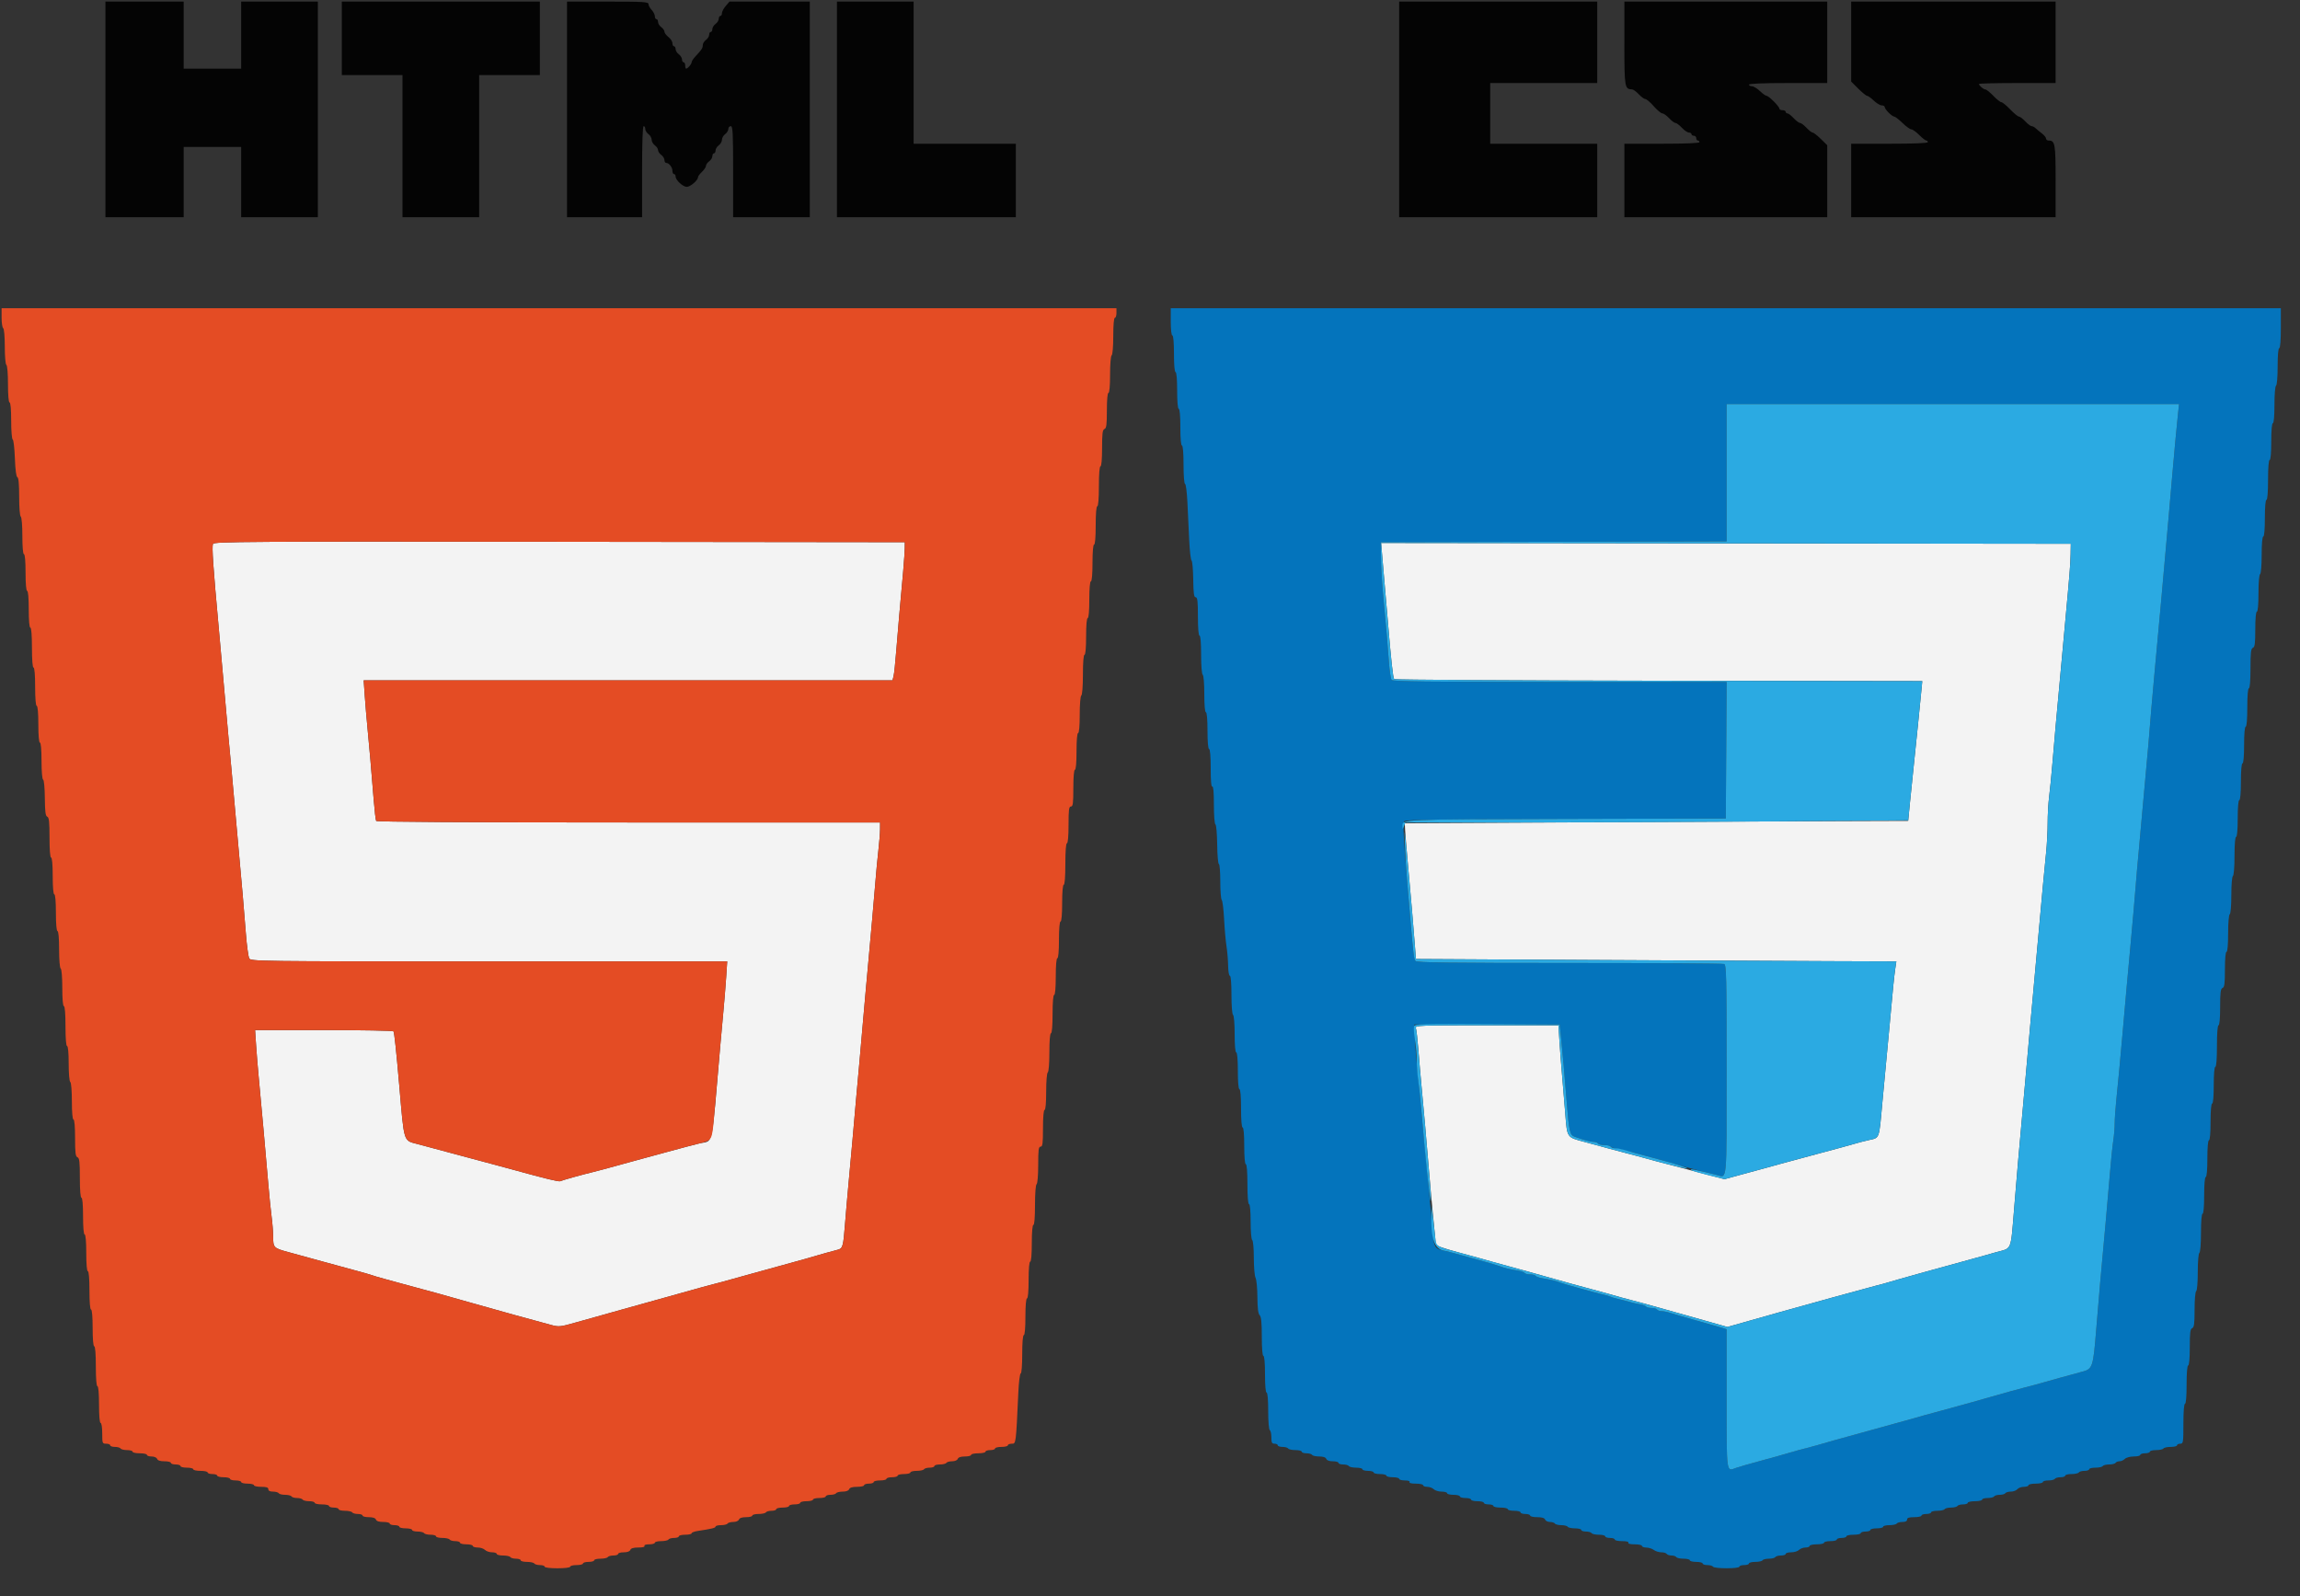 <svg id="svg" version="1.1" xmlns="http://www.w3.org/2000/svg" xmlns:xlink="http://www.w3.org/1999/xlink" width="100%" height="100%" viewBox="0, 0, 400,277.599"><rect x="0" y="0" width="400" height="277.599" fill="#333333" stroke="none"/><g id="svgg"><path id="path0" d="M37.037 94.603 C 36.831 95.141,37.064 98.540,38.026 109.028 C 38.389 112.991,38.817 117.789,39.173 121.875 C 39.568 126.421,39.935 130.467,40.263 133.889 C 40.416 135.493,40.736 139.056,40.972 141.806 C 41.209 144.556,41.533 148.181,41.692 149.861 C 42.033 153.466,42.365 157.354,42.766 162.450 C 42.926 164.485,43.186 166.392,43.344 166.686 C 43.625 167.212,44.424 167.222,85.052 167.222 L 126.473 167.222 126.284 170.069 C 126.179 171.635,125.968 174.229,125.815 175.833 C 125.661 177.438,125.418 180.125,125.274 181.806 C 123.695 200.245,124.106 198.297,121.667 198.874 C 120.826 199.073,118.326 199.733,116.111 200.340 C 113.896 200.947,111.427 201.619,110.625 201.833 C 109.187 202.217,106.899 202.844,105.000 203.376 C 104.465 203.526,103.590 203.752,103.056 203.880 C 101.247 204.311,97.666 205.314,97.441 205.453 C 97.233 205.582,94.691 204.967,89.722 203.588 C 88.576 203.270,86.764 202.780,85.694 202.500 C 84.625 202.219,82.750 201.717,81.528 201.384 C 79.379 200.799,76.692 200.078,72.639 198.999 C 70.120 198.328,70.314 198.950,69.433 188.750 C 68.924 182.861,68.579 179.618,68.438 179.389 C 68.362 179.267,62.914 179.167,56.331 179.167 L 44.361 179.167 44.543 181.875 C 44.644 183.365,44.841 185.771,44.981 187.222 C 45.334 190.867,46.324 201.913,46.675 206.111 C 46.835 208.021,47.086 210.495,47.233 211.609 C 47.380 212.722,47.502 214.285,47.504 215.081 C 47.510 217.014,47.582 217.087,50.142 217.782 C 53.265 218.628,53.781 218.770,55.972 219.382 C 57.042 219.681,59.415 220.328,61.246 220.820 C 63.077 221.312,64.645 221.758,64.731 221.811 C 64.816 221.864,65.881 222.177,67.096 222.506 C 68.311 222.836,69.681 223.210,70.139 223.339 C 70.597 223.468,71.972 223.840,73.194 224.167 C 75.731 224.845,75.548 224.794,81.667 226.524 C 88.365 228.417,90.446 228.994,95.716 230.419 C 97.224 230.826,97.343 230.815,100.230 229.998 C 103.947 228.946,105.164 228.605,106.389 228.271 C 106.924 228.125,107.736 227.897,108.194 227.764 C 108.653 227.631,111.340 226.882,114.167 226.100 C 119.218 224.701,120.071 224.463,122.153 223.870 C 122.726 223.707,123.632 223.466,124.167 223.333 C 125.143 223.092,125.444 223.009,129.028 222.006 C 130.097 221.706,132.847 220.947,135.139 220.318 C 139.816 219.035,141.214 218.643,142.222 218.333 C 142.846 218.142,144.033 217.813,145.738 217.360 C 146.552 217.144,146.662 216.753,146.947 213.059 C 147.083 211.300,147.381 207.861,147.609 205.417 C 148.031 200.883,148.421 196.531,148.914 190.833 C 149.066 189.076,149.315 186.326,149.467 184.722 C 149.619 183.118,149.855 180.431,149.991 178.750 C 150.127 177.069,150.370 174.319,150.531 172.639 C 150.692 170.958,150.953 168.083,151.112 166.250 C 151.270 164.417,151.524 161.604,151.675 160.000 C 151.827 158.396,152.069 155.583,152.213 153.750 C 152.356 151.917,152.604 149.292,152.762 147.917 C 152.921 146.542,153.052 144.885,153.053 144.236 L 153.056 143.056 109.322 143.056 C 81.633 143.056,65.528 142.958,65.423 142.788 C 65.332 142.642,65.132 140.923,64.978 138.969 C 64.587 133.998,64.222 129.776,63.901 126.528 C 63.751 125.000,63.543 122.531,63.439 121.042 L 63.250 118.333 109.234 118.333 L 155.218 118.333 155.404 117.592 C 155.506 117.184,155.710 115.277,155.856 113.355 C 156.003 111.434,156.235 108.674,156.371 107.222 C 156.964 100.918,157.334 96.449,157.347 95.417 L 157.361 94.306 97.283 94.235 C 42.837 94.172,37.190 94.206,37.037 94.603 M240.387 96.735 C 240.491 97.996,240.699 100.403,240.849 102.083 C 241.000 103.764,241.237 106.514,241.376 108.194 C 241.919 114.770,242.263 117.925,242.460 118.124 C 242.573 118.238,263.284 118.363,288.485 118.402 L 334.306 118.472 334.244 119.167 C 334.103 120.759,333.022 131.431,332.782 133.611 C 332.638 134.910,332.372 137.503,332.190 139.375 L 331.859 142.778 319.888 142.818 C 313.304 142.840,293.604 142.934,276.111 143.027 L 244.306 143.194 244.372 144.444 C 244.408 145.132,244.635 147.882,244.876 150.556 C 245.451 156.929,245.820 161.231,246.057 164.306 L 246.250 166.806 276.667 166.974 C 293.396 167.066,312.194 167.160,318.441 167.182 L 329.798 167.222 329.603 168.542 C 329.412 169.840,329.195 172.019,328.626 178.333 C 328.468 180.090,328.209 182.840,328.051 184.444 C 327.892 186.049,327.583 189.361,327.363 191.806 C 326.782 198.250,326.917 197.873,325.046 198.295 C 324.181 198.490,323.097 198.769,322.639 198.914 C 322.181 199.060,319.243 199.861,316.111 200.695 C 312.979 201.529,309.917 202.356,309.306 202.532 C 308.694 202.709,307.788 202.961,307.292 203.093 C 306.009 203.435,304.911 203.732,302.250 204.462 L 299.916 205.101 296.972 204.336 C 295.353 203.915,293.590 203.447,293.056 203.295 C 292.521 203.143,291.646 202.912,291.111 202.781 C 290.004 202.511,286.176 201.488,284.722 201.073 C 284.188 200.921,283.313 200.692,282.778 200.565 C 282.243 200.438,280.931 200.089,279.861 199.791 C 278.792 199.493,276.854 198.965,275.556 198.617 C 272.438 197.782,272.556 197.958,272.213 193.605 C 272.052 191.546,271.797 188.486,271.647 186.806 C 271.498 185.125,271.299 182.531,271.206 181.042 L 271.037 178.333 258.544 178.333 C 246.839 178.333,246.063 178.363,246.235 178.812 C 246.336 179.075,246.535 180.793,246.678 182.631 C 246.820 184.469,247.068 187.347,247.228 189.028 C 247.630 193.243,248.044 197.902,248.339 201.528 C 248.663 205.501,249.072 210.001,249.425 213.472 C 249.581 215.000,249.711 216.329,249.715 216.425 C 249.725 216.676,250.888 217.087,253.889 217.900 C 256.403 218.581,257.725 218.948,259.583 219.481 C 260.042 219.612,261.354 219.973,262.500 220.282 C 263.646 220.592,265.021 220.968,265.556 221.118 C 267.921 221.783,272.712 223.127,273.472 223.340 C 273.931 223.468,275.306 223.840,276.528 224.167 C 277.750 224.493,279.156 224.877,279.653 225.019 C 282.046 225.705,282.711 225.888,283.611 226.111 C 284.146 226.244,285.021 226.474,285.556 226.624 C 286.090 226.773,287.965 227.297,289.722 227.787 C 291.479 228.277,294.605 229.156,296.668 229.742 L 300.419 230.806 304.307 229.706 C 306.445 229.101,308.632 228.481,309.167 228.330 C 313.189 227.190,325.128 223.901,326.250 223.623 C 327.014 223.435,327.951 223.182,328.333 223.061 C 328.715 222.941,329.528 222.703,330.139 222.533 C 330.750 222.363,332.750 221.801,334.583 221.284 C 336.417 220.767,339.417 219.942,341.250 219.449 C 343.083 218.957,344.896 218.457,345.278 218.337 C 345.660 218.218,346.535 217.967,347.222 217.781 C 349.941 217.044,349.666 217.733,350.298 210.069 C 350.897 202.800,351.091 200.532,351.360 197.639 C 351.517 195.958,351.902 191.646,352.217 188.056 C 352.532 184.465,352.910 180.215,353.055 178.611 C 353.201 177.007,353.571 172.944,353.877 169.583 C 354.183 166.222,354.564 162.035,354.723 160.278 C 354.882 158.521,355.137 155.708,355.290 154.028 C 355.442 152.347,355.690 149.785,355.842 148.333 C 355.993 146.882,356.115 144.543,356.114 143.136 C 356.112 141.729,356.230 139.667,356.374 138.553 C 356.519 137.439,356.775 134.840,356.943 132.778 C 357.111 130.715,357.370 127.715,357.520 126.111 C 357.670 124.507,358.043 120.444,358.350 117.083 C 358.656 113.722,359.029 109.660,359.177 108.056 C 359.933 99.892,360.080 98.049,360.108 96.389 L 360.139 94.583 300.169 94.513 L 240.198 94.443 240.387 96.735 " stroke="none" fill="#f3f3f3" fill-rule="evenodd"></path><path id="path1" d="M203.611 55.972 C 203.611 57.361,203.725 58.333,203.889 58.333 C 204.058 58.333,204.167 59.583,204.167 61.528 C 204.167 63.472,204.275 64.722,204.444 64.722 C 204.614 64.722,204.722 65.972,204.722 67.917 C 204.722 69.861,204.831 71.111,205.000 71.111 C 205.169 71.111,205.278 72.361,205.278 74.306 C 205.278 76.250,205.386 77.500,205.556 77.500 C 205.725 77.500,205.833 78.796,205.833 80.833 C 205.833 82.732,205.946 84.167,206.095 84.167 C 206.239 84.167,206.425 85.635,206.510 87.431 C 206.594 89.226,206.735 92.192,206.822 94.022 C 206.909 95.853,207.092 97.419,207.228 97.504 C 207.365 97.588,207.495 99.059,207.519 100.773 C 207.552 103.227,207.643 103.889,207.947 103.889 C 208.255 103.889,208.333 104.562,208.333 107.222 C 208.333 109.259,208.441 110.556,208.611 110.556 C 208.781 110.556,208.889 111.846,208.889 113.872 C 208.889 115.784,209.007 117.262,209.167 117.361 C 209.326 117.459,209.444 118.892,209.444 120.711 C 209.444 122.644,209.553 123.889,209.722 123.889 C 209.891 123.889,210.000 125.139,210.000 127.083 C 210.000 129.028,210.109 130.278,210.278 130.278 C 210.448 130.278,210.556 131.580,210.556 133.628 C 210.556 135.790,210.654 136.916,210.833 136.806 C 211.013 136.695,211.111 137.813,211.111 139.960 C 211.111 141.825,211.228 143.328,211.377 143.380 C 211.523 143.431,211.661 145.003,211.685 146.875 C 211.708 148.747,211.839 150.278,211.975 150.278 C 212.111 150.278,212.222 151.628,212.222 153.278 C 212.222 154.928,212.336 156.397,212.476 156.542 C 212.616 156.687,212.800 158.181,212.886 159.861 C 212.972 161.542,213.160 163.667,213.303 164.583 C 213.447 165.500,213.575 167.031,213.588 167.986 C 213.601 168.943,213.736 169.722,213.889 169.722 C 214.059 169.722,214.167 171.013,214.167 173.039 C 214.167 174.951,214.284 176.429,214.444 176.528 C 214.603 176.626,214.722 178.058,214.722 179.878 C 214.722 181.811,214.831 183.056,215.000 183.056 C 215.169 183.056,215.278 184.306,215.278 186.250 C 215.278 188.194,215.386 189.444,215.556 189.444 C 215.725 189.444,215.833 190.741,215.833 192.778 C 215.833 194.815,215.941 196.111,216.111 196.111 C 216.280 196.111,216.389 197.361,216.389 199.306 C 216.389 201.250,216.498 202.500,216.667 202.500 C 216.837 202.500,216.944 203.843,216.944 205.972 C 216.944 208.102,217.052 209.444,217.222 209.444 C 217.390 209.444,217.500 210.643,217.500 212.484 C 217.500 214.210,217.620 215.597,217.778 215.694 C 217.934 215.791,218.056 217.139,218.056 218.785 C 218.056 220.390,218.192 221.957,218.358 222.268 C 218.524 222.579,218.668 224.080,218.678 225.605 C 218.690 227.542,218.808 228.490,219.070 228.752 C 219.343 229.025,219.444 230.037,219.444 232.480 C 219.444 234.530,219.552 235.833,219.722 235.833 C 219.891 235.833,220.000 237.083,220.000 239.028 C 220.000 240.972,220.109 242.222,220.278 242.222 C 220.447 242.222,220.556 243.467,220.556 245.400 C 220.556 247.219,220.674 248.652,220.833 248.750 C 220.986 248.844,221.111 249.414,221.111 250.016 C 221.111 250.926,221.205 251.111,221.667 251.111 C 221.972 251.111,222.222 251.236,222.222 251.389 C 222.222 251.542,222.590 251.667,223.039 251.667 C 223.488 251.667,223.933 251.792,224.028 251.944 C 224.122 252.097,224.692 252.222,225.294 252.222 C 225.896 252.222,226.389 252.347,226.389 252.500 C 226.389 252.653,226.757 252.778,227.206 252.778 C 227.655 252.778,228.100 252.903,228.194 253.056 C 228.289 253.208,228.845 253.333,229.431 253.333 C 230.122 253.333,230.552 253.480,230.656 253.750 C 230.756 254.012,231.181 254.167,231.797 254.167 C 232.336 254.167,232.778 254.292,232.778 254.444 C 232.778 254.597,233.145 254.722,233.595 254.722 C 234.044 254.722,234.489 254.847,234.583 255.000 C 234.678 255.153,235.248 255.278,235.850 255.278 C 236.452 255.278,236.944 255.403,236.944 255.556 C 236.944 255.708,237.382 255.833,237.917 255.833 C 238.451 255.833,238.889 255.958,238.889 256.111 C 238.889 256.264,239.389 256.389,240.000 256.389 C 240.611 256.389,241.111 256.514,241.111 256.667 C 241.111 256.819,241.611 256.944,242.222 256.944 C 242.833 256.944,243.333 257.069,243.333 257.222 C 243.333 257.375,243.778 257.500,244.322 257.500 C 244.910 257.500,245.241 257.612,245.139 257.778 C 245.034 257.947,245.460 258.056,246.234 258.056 C 246.930 258.056,247.500 258.181,247.500 258.333 C 247.500 258.486,247.821 258.611,248.214 258.611 C 248.607 258.611,249.116 258.799,249.345 259.028 C 249.574 259.257,250.190 259.444,250.714 259.444 C 251.238 259.444,251.667 259.569,251.667 259.722 C 251.667 259.875,252.167 260.000,252.778 260.000 C 253.389 260.000,253.889 260.125,253.889 260.278 C 253.889 260.431,254.326 260.556,254.861 260.556 C 255.396 260.556,255.833 260.681,255.833 260.833 C 255.833 260.986,256.333 261.111,256.944 261.111 C 257.556 261.111,258.056 261.236,258.056 261.389 C 258.056 261.542,258.431 261.667,258.889 261.667 C 259.347 261.667,259.722 261.792,259.722 261.944 C 259.722 262.097,260.285 262.222,260.972 262.222 C 261.660 262.222,262.222 262.347,262.222 262.500 C 262.222 262.653,262.722 262.778,263.333 262.778 C 263.944 262.778,264.444 262.903,264.444 263.056 C 264.444 263.208,264.819 263.333,265.278 263.333 C 265.736 263.333,266.111 263.458,266.111 263.611 C 266.111 263.764,266.660 263.889,267.331 263.889 C 268.160 263.889,268.603 264.023,268.712 264.306 C 268.800 264.535,269.180 264.722,269.558 264.722 C 269.936 264.722,270.322 264.847,270.417 265.000 C 270.511 265.153,271.011 265.278,271.528 265.278 C 272.044 265.278,272.544 265.403,272.639 265.556 C 272.733 265.708,273.303 265.833,273.905 265.833 C 274.507 265.833,275.000 265.958,275.000 266.111 C 275.000 266.264,275.368 266.389,275.817 266.389 C 276.266 266.389,276.711 266.514,276.806 266.667 C 276.900 266.819,277.470 266.944,278.072 266.944 C 278.674 266.944,279.167 267.069,279.167 267.222 C 279.167 267.375,279.542 267.500,280.000 267.500 C 280.458 267.500,280.833 267.625,280.833 267.778 C 280.833 267.931,281.403 268.056,282.100 268.056 C 282.873 268.056,283.299 268.164,283.194 268.333 C 283.090 268.503,283.516 268.611,284.289 268.611 C 284.986 268.611,285.556 268.736,285.556 268.889 C 285.556 269.042,285.899 269.171,286.319 269.176 C 286.740 269.180,287.326 269.368,287.623 269.592 C 287.919 269.816,288.505 270.000,288.926 270.000 C 289.346 270.000,289.767 270.125,289.861 270.278 C 289.956 270.431,290.331 270.556,290.694 270.556 C 291.058 270.556,291.433 270.681,291.528 270.833 C 291.622 270.986,292.192 271.111,292.794 271.111 C 293.396 271.111,293.889 271.236,293.889 271.389 C 293.889 271.542,294.389 271.667,295.000 271.667 C 295.611 271.667,296.111 271.792,296.111 271.944 C 296.111 272.097,296.479 272.222,296.928 272.222 C 297.377 272.222,297.822 272.347,297.917 272.500 C 298.143 272.866,302.500 272.866,302.500 272.500 C 302.500 272.347,302.875 272.222,303.333 272.222 C 303.792 272.222,304.167 272.097,304.167 271.944 C 304.167 271.792,304.659 271.667,305.261 271.667 C 305.863 271.667,306.433 271.542,306.528 271.389 C 306.622 271.236,307.122 271.111,307.639 271.111 C 308.156 271.111,308.656 270.986,308.750 270.833 C 308.844 270.681,309.289 270.556,309.739 270.556 C 310.188 270.556,310.556 270.431,310.556 270.278 C 310.556 270.125,310.984 270.000,311.508 270.000 C 312.032 270.000,312.648 269.813,312.877 269.583 C 313.106 269.354,313.615 269.167,314.008 269.167 C 314.401 269.167,314.722 269.042,314.722 268.889 C 314.722 268.736,315.285 268.611,315.972 268.611 C 316.660 268.611,317.222 268.486,317.222 268.333 C 317.222 268.181,317.722 268.056,318.333 268.056 C 318.944 268.056,319.444 267.931,319.444 267.778 C 319.444 267.625,319.819 267.500,320.278 267.500 C 320.736 267.500,321.111 267.375,321.111 267.222 C 321.111 267.069,321.674 266.944,322.361 266.944 C 323.049 266.944,323.611 266.819,323.611 266.667 C 323.611 266.514,323.986 266.389,324.444 266.389 C 324.903 266.389,325.278 266.264,325.278 266.111 C 325.278 265.958,325.778 265.833,326.389 265.833 C 327.000 265.833,327.500 265.708,327.500 265.556 C 327.500 265.403,327.993 265.278,328.595 265.278 C 329.197 265.278,329.767 265.153,329.861 265.000 C 329.956 264.847,330.400 264.722,330.850 264.722 C 331.391 264.722,331.667 264.581,331.667 264.306 C 331.667 263.997,331.991 263.889,332.917 263.889 C 333.604 263.889,334.167 263.764,334.167 263.611 C 334.167 263.458,334.542 263.333,335.000 263.333 C 335.458 263.333,335.833 263.208,335.833 263.056 C 335.833 262.903,336.326 262.778,336.928 262.778 C 337.530 262.778,338.100 262.653,338.194 262.500 C 338.289 262.347,338.789 262.222,339.306 262.222 C 339.822 262.222,340.322 262.097,340.417 261.944 C 340.511 261.792,340.956 261.667,341.405 261.667 C 341.855 261.667,342.222 261.542,342.222 261.389 C 342.222 261.236,342.785 261.111,343.472 261.111 C 344.160 261.111,344.722 260.986,344.722 260.833 C 344.722 260.681,345.152 260.556,345.678 260.556 C 346.204 260.556,346.711 260.431,346.806 260.278 C 346.900 260.125,347.337 260.000,347.778 260.000 C 348.218 260.000,348.656 259.875,348.750 259.722 C 348.844 259.569,349.274 259.444,349.705 259.444 C 350.135 259.444,350.643 259.257,350.833 259.028 C 351.024 258.799,351.539 258.611,351.978 258.611 C 352.418 258.611,352.778 258.486,352.778 258.333 C 352.778 258.181,353.340 258.056,354.028 258.056 C 354.715 258.056,355.278 257.931,355.278 257.778 C 355.278 257.625,355.708 257.500,356.234 257.500 C 356.759 257.500,357.267 257.375,357.361 257.222 C 357.456 257.069,357.900 256.944,358.350 256.944 C 358.799 256.944,359.167 256.819,359.167 256.667 C 359.167 256.514,359.659 256.389,360.261 256.389 C 360.863 256.389,361.433 256.264,361.528 256.111 C 361.622 255.958,362.067 255.833,362.516 255.833 C 362.966 255.833,363.333 255.708,363.333 255.556 C 363.333 255.403,363.826 255.278,364.428 255.278 C 365.030 255.278,365.600 255.153,365.694 255.000 C 365.789 254.847,366.289 254.722,366.806 254.722 C 367.322 254.722,367.822 254.597,367.917 254.444 C 368.011 254.292,368.322 254.167,368.608 254.167 C 368.893 254.167,369.314 253.979,369.544 253.750 C 369.778 253.516,370.456 253.333,371.091 253.333 C 371.713 253.333,372.222 253.208,372.222 253.056 C 372.222 252.903,372.597 252.778,373.056 252.778 C 373.514 252.778,373.889 252.653,373.889 252.500 C 373.889 252.347,374.382 252.222,374.984 252.222 C 375.586 252.222,376.156 252.097,376.250 251.944 C 376.344 251.792,376.914 251.667,377.516 251.667 C 378.118 251.667,378.611 251.542,378.611 251.389 C 378.611 251.236,378.861 251.111,379.167 251.111 C 379.693 251.111,379.722 250.926,379.722 247.639 C 379.722 245.509,379.830 244.167,380.000 244.167 C 380.170 244.167,380.278 242.870,380.278 240.833 C 380.278 238.796,380.386 237.500,380.556 237.500 C 380.724 237.500,380.833 236.260,380.833 234.335 C 380.833 231.778,380.913 231.140,381.250 231.011 C 381.585 230.882,381.667 230.256,381.667 227.803 C 381.667 226.071,381.787 224.681,381.944 224.583 C 382.103 224.485,382.222 223.058,382.222 221.250 C 382.222 219.442,382.341 218.015,382.500 217.917 C 382.660 217.818,382.778 216.340,382.778 214.428 C 382.778 212.402,382.886 211.111,383.056 211.111 C 383.225 211.111,383.333 209.861,383.333 207.917 C 383.333 205.972,383.442 204.722,383.611 204.722 C 383.780 204.722,383.889 203.472,383.889 201.528 C 383.889 199.583,383.998 198.333,384.167 198.333 C 384.336 198.333,384.444 197.083,384.444 195.139 C 384.444 193.194,384.553 191.944,384.722 191.944 C 384.891 191.944,385.000 190.694,385.000 188.750 C 385.000 186.806,385.109 185.556,385.278 185.556 C 385.449 185.556,385.556 184.167,385.556 181.944 C 385.556 179.722,385.662 178.333,385.833 178.333 C 386.002 178.333,386.111 177.093,386.111 175.169 C 386.111 172.612,386.191 171.973,386.528 171.844 C 386.863 171.715,386.944 171.087,386.944 168.620 C 386.944 166.762,387.054 165.556,387.222 165.556 C 387.391 165.556,387.500 164.311,387.500 162.378 C 387.500 160.558,387.619 159.126,387.778 159.028 C 387.937 158.930,388.056 157.503,388.056 155.694 C 388.056 153.886,388.174 152.459,388.333 152.361 C 388.493 152.262,388.611 150.784,388.611 148.872 C 388.611 146.846,388.719 145.556,388.889 145.556 C 389.058 145.556,389.167 144.306,389.167 142.361 C 389.167 140.417,389.275 139.167,389.444 139.167 C 389.614 139.167,389.722 137.917,389.722 135.972 C 389.722 134.028,389.831 132.778,390.000 132.778 C 390.169 132.778,390.278 131.528,390.278 129.583 C 390.278 127.639,390.386 126.389,390.556 126.389 C 390.725 126.389,390.833 125.093,390.833 123.056 C 390.833 121.019,390.941 119.722,391.111 119.722 C 391.281 119.722,391.389 118.390,391.389 116.280 C 391.389 113.476,391.466 112.808,391.806 112.677 C 392.141 112.549,392.222 111.921,392.222 109.453 C 392.222 107.595,392.332 106.389,392.500 106.389 C 392.669 106.389,392.778 105.144,392.778 103.211 C 392.778 101.392,392.897 99.959,393.056 99.861 C 393.215 99.763,393.333 98.330,393.333 96.511 C 393.333 94.578,393.442 93.333,393.611 93.333 C 393.780 93.333,393.889 92.083,393.889 90.139 C 393.889 88.194,393.998 86.944,394.167 86.944 C 394.337 86.944,394.444 85.602,394.444 83.472 C 394.444 81.343,394.552 80.000,394.722 80.000 C 394.891 80.000,395.000 78.750,395.000 76.806 C 395.000 74.861,395.109 73.611,395.278 73.611 C 395.447 73.611,395.556 72.367,395.556 70.433 C 395.556 68.614,395.674 67.182,395.833 67.083 C 395.992 66.985,396.111 65.553,396.111 63.734 C 396.111 61.800,396.220 60.556,396.389 60.556 C 396.559 60.556,396.667 59.213,396.667 57.083 L 396.667 53.611 300.139 53.611 L 203.611 53.611 203.611 55.972 M378.780 72.014 C 378.560 74.034,378.173 78.192,377.763 82.917 C 377.604 84.750,377.349 87.688,377.196 89.444 C 376.540 97.007,375.258 111.188,374.709 116.944 C 374.542 118.701,374.289 121.545,374.147 123.264 C 374.005 124.983,373.773 127.795,373.631 129.514 C 373.489 131.233,373.238 134.014,373.073 135.694 C 372.908 137.375,372.648 140.250,372.494 142.083 C 372.340 143.917,372.086 146.729,371.929 148.333 C 371.772 149.938,371.532 152.688,371.396 154.444 C 371.260 156.201,370.894 160.389,370.582 163.750 C 370.029 169.705,369.702 173.340,369.155 179.583 C 368.736 184.363,368.347 188.515,368.047 191.389 C 367.896 192.840,367.774 194.643,367.775 195.394 C 367.777 196.145,367.662 197.520,367.520 198.449 C 367.378 199.379,367.116 201.951,366.938 204.167 C 366.760 206.382,366.434 210.132,366.213 212.500 C 365.423 220.978,365.000 225.781,364.549 231.389 C 364.038 237.755,363.919 238.114,362.171 238.574 C 360.853 238.920,356.669 240.081,353.958 240.852 C 353.385 241.015,352.479 241.253,351.944 241.381 C 351.410 241.509,350.347 241.794,349.583 242.015 C 346.262 242.975,339.693 244.814,337.778 245.321 C 336.632 245.624,335.288 245.988,334.792 246.130 C 334.295 246.273,333.483 246.505,332.986 246.648 C 331.941 246.948,332.302 246.848,325.278 248.783 C 318.839 250.556,317.858 250.830,316.944 251.111 C 316.563 251.228,315.719 251.464,315.069 251.634 C 314.420 251.805,313.358 252.084,312.708 252.254 C 312.059 252.425,311.215 252.667,310.833 252.792 C 310.451 252.918,308.451 253.476,306.389 254.033 C 304.326 254.590,302.297 255.175,301.880 255.332 C 300.215 255.961,300.278 256.432,300.278 243.248 L 300.278 231.200 299.236 230.884 C 298.663 230.710,296.632 230.130,294.722 229.593 C 292.813 229.057,290.866 228.492,290.397 228.337 C 289.928 228.182,289.279 228.056,288.955 228.056 C 288.631 228.056,288.289 227.931,288.194 227.778 C 288.100 227.625,287.663 227.500,287.222 227.500 C 286.782 227.500,286.353 227.389,286.269 227.253 C 286.185 227.117,285.709 226.941,285.211 226.862 C 284.713 226.783,283.806 226.573,283.194 226.395 C 282.583 226.218,281.771 226.009,281.389 225.932 C 281.007 225.855,280.444 225.685,280.139 225.556 C 279.833 225.426,279.271 225.256,278.889 225.179 C 278.507 225.102,277.757 224.915,277.222 224.763 C 276.688 224.612,275.250 224.217,274.028 223.887 C 272.806 223.557,271.556 223.182,271.250 223.053 C 270.662 222.806,269.616 222.558,268.122 222.311 C 267.624 222.228,267.148 222.050,267.064 221.914 C 266.980 221.778,266.551 221.667,266.111 221.667 C 265.671 221.667,265.242 221.555,265.158 221.420 C 265.074 221.284,264.598 221.105,264.100 221.023 C 262.614 220.777,261.561 220.528,260.972 220.282 C 260.667 220.155,258.979 219.655,257.222 219.172 C 255.465 218.689,253.590 218.170,253.056 218.018 C 252.521 217.865,251.636 217.645,251.090 217.528 C 249.343 217.153,249.322 217.095,248.905 211.528 C 248.779 209.847,248.416 205.910,248.098 202.778 C 247.781 199.646,247.388 195.521,247.225 193.611 C 247.062 191.701,246.811 189.076,246.667 187.778 C 246.381 185.195,246.057 181.055,246.005 179.306 L 245.972 178.194 258.611 178.194 L 271.250 178.194 271.443 180.000 C 271.682 182.232,272.168 187.742,272.485 191.806 C 272.876 196.823,273.015 197.423,273.855 197.720 C 275.611 198.342,276.607 198.611,277.156 198.611 C 277.480 198.611,277.822 198.736,277.917 198.889 C 278.011 199.042,278.511 199.167,279.028 199.167 C 279.544 199.167,280.036 199.278,280.120 199.414 C 280.204 199.550,280.680 199.728,281.178 199.810 C 282.153 199.971,283.643 200.331,285.417 200.833 C 286.028 201.006,286.965 201.256,287.500 201.389 C 288.625 201.667,289.800 201.999,291.944 202.642 C 292.785 202.894,293.941 203.215,294.514 203.355 C 296.206 203.771,297.575 204.113,298.611 204.380 C 300.389 204.839,300.278 206.060,300.278 186.118 C 300.278 169.705,300.233 167.820,299.838 167.669 C 299.597 167.576,287.487 167.500,272.928 167.500 C 252.083 167.500,246.398 167.426,246.181 167.153 C 245.898 166.796,245.696 165.176,245.271 159.861 C 245.137 158.181,244.898 155.306,244.740 153.472 C 244.086 145.888,243.957 143.192,244.233 142.849 C 244.450 142.578,250.533 142.487,272.325 142.432 L 300.139 142.361 300.211 130.486 L 300.284 118.611 271.287 118.611 C 248.421 118.611,242.232 118.538,242.016 118.264 C 241.866 118.073,241.654 116.667,241.545 115.139 C 241.333 112.158,241.057 108.939,240.520 103.194 C 240.334 101.208,240.172 98.396,240.160 96.944 L 240.139 94.306 270.208 94.235 L 300.278 94.164 300.278 82.221 L 300.278 70.278 339.623 70.278 L 378.968 70.278 378.780 72.014 " stroke="none" fill="#0474bc" fill-rule="evenodd"></path><path id="path2" d="M0.278 55.261 C 0.278 56.169,0.403 56.989,0.556 57.083 C 0.713 57.181,0.833 58.562,0.833 60.278 C 0.833 61.993,0.953 63.375,1.111 63.472 C 1.270 63.570,1.389 65.003,1.389 66.822 C 1.389 68.755,1.498 70.000,1.667 70.000 C 1.836 70.000,1.944 71.242,1.944 73.171 C 1.944 74.916,2.063 76.384,2.207 76.435 C 2.352 76.486,2.523 77.960,2.589 79.710 C 2.663 81.728,2.821 82.931,3.020 82.997 C 3.229 83.067,3.333 84.198,3.333 86.396 C 3.333 88.292,3.451 89.762,3.611 89.861 C 3.770 89.959,3.889 91.392,3.889 93.211 C 3.889 95.144,3.998 96.389,4.167 96.389 C 4.336 96.389,4.444 97.639,4.444 99.583 C 4.444 101.528,4.553 102.778,4.722 102.778 C 4.891 102.778,5.000 104.028,5.000 105.972 C 5.000 107.917,5.109 109.167,5.278 109.167 C 5.448 109.167,5.556 110.509,5.556 112.639 C 5.556 114.769,5.663 116.111,5.833 116.111 C 6.003 116.111,6.111 117.407,6.111 119.444 C 6.111 121.481,6.219 122.778,6.389 122.778 C 6.558 122.778,6.667 124.028,6.667 125.972 C 6.667 127.917,6.775 129.167,6.944 129.167 C 7.113 129.167,7.222 130.409,7.222 132.338 C 7.222 134.172,7.338 135.548,7.496 135.602 C 7.651 135.654,7.782 137.036,7.798 138.799 C 7.821 141.195,7.917 141.938,8.219 142.054 C 8.528 142.173,8.611 142.946,8.611 145.686 C 8.611 147.821,8.718 149.167,8.889 149.167 C 9.058 149.167,9.167 150.417,9.167 152.361 C 9.167 154.306,9.275 155.556,9.444 155.556 C 9.614 155.556,9.722 156.806,9.722 158.750 C 9.722 160.694,9.831 161.944,10.000 161.944 C 10.169 161.944,10.278 163.189,10.278 165.122 C 10.278 166.942,10.397 168.374,10.556 168.472 C 10.715 168.570,10.833 170.003,10.833 171.822 C 10.833 173.755,10.942 175.000,11.111 175.000 C 11.281 175.000,11.389 176.343,11.389 178.472 C 11.389 180.602,11.496 181.944,11.667 181.944 C 11.835 181.944,11.944 183.143,11.944 184.984 C 11.944 186.710,12.064 188.097,12.222 188.194 C 12.381 188.293,12.500 189.725,12.500 191.544 C 12.500 193.478,12.609 194.722,12.778 194.722 C 12.947 194.722,13.056 195.975,13.056 197.925 C 13.056 200.516,13.135 201.159,13.472 201.288 C 13.812 201.419,13.889 202.087,13.889 204.891 C 13.889 207.001,13.996 208.333,14.167 208.333 C 14.336 208.333,14.444 209.583,14.444 211.528 C 14.444 213.472,14.553 214.722,14.722 214.722 C 14.891 214.722,15.000 215.972,15.000 217.917 C 15.000 219.861,15.109 221.111,15.278 221.111 C 15.448 221.111,15.556 222.407,15.556 224.444 C 15.556 226.481,15.664 227.778,15.833 227.778 C 16.002 227.778,16.111 229.028,16.111 230.972 C 16.111 232.917,16.220 234.167,16.389 234.167 C 16.559 234.167,16.667 235.509,16.667 237.639 C 16.667 239.769,16.774 241.111,16.944 241.111 C 17.114 241.111,17.222 242.361,17.222 244.306 C 17.222 246.250,17.331 247.500,17.500 247.500 C 17.657 247.500,17.778 248.287,17.778 249.306 C 17.778 251.046,17.803 251.111,18.472 251.111 C 18.854 251.111,19.167 251.236,19.167 251.389 C 19.167 251.542,19.534 251.667,19.984 251.667 C 20.433 251.667,20.878 251.792,20.972 251.944 C 21.067 252.097,21.574 252.222,22.100 252.222 C 22.625 252.222,23.056 252.347,23.056 252.500 C 23.056 252.653,23.618 252.778,24.306 252.778 C 24.993 252.778,25.556 252.903,25.556 253.056 C 25.556 253.208,25.917 253.333,26.359 253.333 C 26.817 253.333,27.232 253.512,27.323 253.750 C 27.428 254.025,27.863 254.167,28.602 254.167 C 29.218 254.167,29.722 254.292,29.722 254.444 C 29.722 254.597,30.097 254.722,30.556 254.722 C 31.014 254.722,31.389 254.847,31.389 255.000 C 31.389 255.153,31.889 255.278,32.500 255.278 C 33.111 255.278,33.611 255.403,33.611 255.556 C 33.611 255.708,34.174 255.833,34.861 255.833 C 35.549 255.833,36.111 255.958,36.111 256.111 C 36.111 256.264,36.486 256.389,36.944 256.389 C 37.403 256.389,37.778 256.514,37.778 256.667 C 37.778 256.819,38.278 256.944,38.889 256.944 C 39.500 256.944,40.000 257.069,40.000 257.222 C 40.000 257.375,40.438 257.500,40.972 257.500 C 41.507 257.500,41.944 257.625,41.944 257.778 C 41.944 257.931,42.444 258.056,43.056 258.056 C 43.667 258.056,44.167 258.181,44.167 258.333 C 44.167 258.486,44.729 258.611,45.417 258.611 C 46.343 258.611,46.667 258.719,46.667 259.028 C 46.667 259.304,46.943 259.444,47.484 259.444 C 47.933 259.444,48.378 259.569,48.472 259.722 C 48.567 259.875,49.067 260.000,49.583 260.000 C 50.100 260.000,50.600 260.125,50.694 260.278 C 50.789 260.431,51.226 260.556,51.667 260.556 C 52.107 260.556,52.544 260.681,52.639 260.833 C 52.733 260.986,53.241 261.111,53.766 261.111 C 54.292 261.111,54.722 261.236,54.722 261.389 C 54.722 261.542,55.285 261.667,55.972 261.667 C 56.660 261.667,57.222 261.792,57.222 261.944 C 57.222 262.097,57.597 262.222,58.056 262.222 C 58.514 262.222,58.889 262.347,58.889 262.500 C 58.889 262.653,59.382 262.778,59.984 262.778 C 60.586 262.778,61.156 262.903,61.250 263.056 C 61.344 263.208,61.789 263.333,62.239 263.333 C 62.688 263.333,63.056 263.458,63.056 263.611 C 63.056 263.764,63.542 263.889,64.137 263.889 C 64.842 263.889,65.274 264.034,65.378 264.306 C 65.484 264.581,65.919 264.722,66.658 264.722 C 67.274 264.722,67.778 264.847,67.778 265.000 C 67.778 265.153,68.153 265.278,68.611 265.278 C 69.069 265.278,69.444 265.403,69.444 265.556 C 69.444 265.708,69.944 265.833,70.556 265.833 C 71.167 265.833,71.667 265.958,71.667 266.111 C 71.667 266.264,72.097 266.389,72.622 266.389 C 73.148 266.389,73.656 266.514,73.750 266.667 C 73.844 266.819,74.352 266.944,74.878 266.944 C 75.403 266.944,75.833 267.069,75.833 267.222 C 75.833 267.375,76.326 267.500,76.928 267.500 C 77.530 267.500,78.100 267.625,78.194 267.778 C 78.289 267.931,78.734 268.056,79.183 268.056 C 79.632 268.056,80.000 268.181,80.000 268.333 C 80.000 268.486,80.500 268.611,81.111 268.611 C 81.722 268.611,82.222 268.736,82.222 268.889 C 82.222 269.042,82.606 269.167,83.075 269.167 C 83.545 269.167,84.116 269.354,84.345 269.583 C 84.574 269.813,85.128 270.000,85.575 270.000 C 86.023 270.000,86.389 270.125,86.389 270.278 C 86.389 270.431,86.882 270.556,87.484 270.556 C 88.086 270.556,88.656 270.681,88.750 270.833 C 88.844 270.986,89.289 271.111,89.739 271.111 C 90.188 271.111,90.556 271.236,90.556 271.389 C 90.556 271.542,91.048 271.667,91.650 271.667 C 92.252 271.667,92.822 271.792,92.917 271.944 C 93.011 272.097,93.456 272.222,93.905 272.222 C 94.355 272.222,94.722 272.347,94.722 272.500 C 94.722 272.662,95.648 272.778,96.944 272.778 C 98.241 272.778,99.167 272.662,99.167 272.500 C 99.167 272.347,99.667 272.222,100.278 272.222 C 100.889 272.222,101.389 272.097,101.389 271.944 C 101.389 271.792,101.826 271.667,102.361 271.667 C 102.896 271.667,103.333 271.542,103.333 271.389 C 103.333 271.236,103.826 271.111,104.428 271.111 C 105.030 271.111,105.600 270.986,105.694 270.833 C 105.789 270.681,106.234 270.556,106.683 270.556 C 107.132 270.556,107.500 270.431,107.500 270.278 C 107.500 270.125,107.941 270.000,108.481 270.000 C 109.097 270.000,109.521 269.845,109.622 269.583 C 109.731 269.299,110.175 269.167,111.018 269.167 C 111.772 269.167,112.188 269.058,112.083 268.889 C 111.981 268.724,112.312 268.611,112.900 268.611 C 113.444 268.611,113.889 268.486,113.889 268.333 C 113.889 268.181,114.382 268.056,114.984 268.056 C 115.586 268.056,116.156 267.931,116.250 267.778 C 116.344 267.625,116.789 267.500,117.239 267.500 C 117.688 267.500,118.056 267.375,118.056 267.222 C 118.056 267.069,118.556 266.944,119.167 266.944 C 119.778 266.944,120.278 266.833,120.278 266.696 C 120.278 266.559,120.747 266.376,121.319 266.290 C 123.805 265.914,124.444 265.758,124.444 265.525 C 124.444 265.389,124.875 265.278,125.400 265.278 C 125.926 265.278,126.433 265.153,126.528 265.000 C 126.622 264.847,127.071 264.722,127.525 264.722 C 128.003 264.722,128.418 264.547,128.511 264.306 C 128.615 264.034,129.047 263.889,129.752 263.889 C 130.347 263.889,130.833 263.764,130.833 263.611 C 130.833 263.458,131.326 263.333,131.928 263.333 C 132.530 263.333,133.100 263.208,133.194 263.056 C 133.289 262.903,133.734 262.778,134.183 262.778 C 134.632 262.778,135.000 262.653,135.000 262.500 C 135.000 262.347,135.500 262.222,136.111 262.222 C 136.722 262.222,137.222 262.097,137.222 261.944 C 137.222 261.792,137.660 261.667,138.194 261.667 C 138.729 261.667,139.167 261.542,139.167 261.389 C 139.167 261.236,139.667 261.111,140.278 261.111 C 140.889 261.111,141.389 260.986,141.389 260.833 C 141.389 260.681,141.889 260.556,142.500 260.556 C 143.111 260.556,143.611 260.431,143.611 260.278 C 143.611 260.125,143.979 260.000,144.428 260.000 C 144.877 260.000,145.322 259.875,145.417 259.722 C 145.511 259.569,146.022 259.444,146.553 259.444 C 147.154 259.444,147.578 259.287,147.677 259.028 C 147.786 258.745,148.229 258.611,149.057 258.611 C 149.729 258.611,150.278 258.486,150.278 258.333 C 150.278 258.181,150.653 258.056,151.111 258.056 C 151.569 258.056,151.944 257.931,151.944 257.778 C 151.944 257.625,152.444 257.500,153.056 257.500 C 153.667 257.500,154.167 257.375,154.167 257.222 C 154.167 257.069,154.604 256.944,155.139 256.944 C 155.674 256.944,156.111 256.819,156.111 256.667 C 156.111 256.514,156.611 256.389,157.222 256.389 C 157.833 256.389,158.333 256.264,158.333 256.111 C 158.333 255.958,158.826 255.833,159.428 255.833 C 160.030 255.833,160.600 255.708,160.694 255.556 C 160.789 255.403,161.234 255.278,161.683 255.278 C 162.132 255.278,162.500 255.153,162.500 255.000 C 162.500 254.847,162.930 254.722,163.456 254.722 C 163.982 254.722,164.489 254.597,164.583 254.444 C 164.678 254.292,165.127 254.167,165.581 254.167 C 166.058 254.167,166.474 253.991,166.566 253.750 C 166.670 253.478,167.103 253.333,167.807 253.333 C 168.402 253.333,168.889 253.208,168.889 253.056 C 168.889 252.903,169.451 252.778,170.139 252.778 C 170.826 252.778,171.389 252.653,171.389 252.500 C 171.389 252.347,171.764 252.222,172.222 252.222 C 172.681 252.222,173.056 252.097,173.056 251.944 C 173.056 251.792,173.556 251.667,174.167 251.667 C 174.778 251.667,175.278 251.542,175.278 251.389 C 175.278 251.236,175.582 251.111,175.954 251.111 C 176.701 251.111,176.682 251.259,177.104 242.153 C 177.187 240.358,177.373 238.889,177.516 238.889 C 177.665 238.889,177.778 237.454,177.778 235.556 C 177.778 233.519,177.886 232.222,178.056 232.222 C 178.225 232.222,178.333 230.972,178.333 229.028 C 178.333 227.083,178.442 225.833,178.611 225.833 C 178.780 225.833,178.889 224.583,178.889 222.639 C 178.889 220.694,178.998 219.444,179.167 219.444 C 179.336 219.444,179.444 218.194,179.444 216.250 C 179.444 214.306,179.553 213.056,179.722 213.056 C 179.893 213.056,180.000 211.718,180.000 209.600 C 180.000 207.595,180.117 206.072,180.278 205.972 C 180.437 205.874,180.556 204.442,180.556 202.622 C 180.556 199.983,180.626 199.444,180.972 199.444 C 181.318 199.444,181.389 198.904,181.389 196.250 C 181.389 194.306,181.498 193.056,181.667 193.056 C 181.836 193.056,181.944 191.811,181.944 189.878 C 181.944 188.058,182.063 186.626,182.222 186.528 C 182.382 186.429,182.500 184.951,182.500 183.039 C 182.500 181.013,182.608 179.722,182.778 179.722 C 182.948 179.722,183.056 178.426,183.056 176.389 C 183.056 174.352,183.164 173.056,183.333 173.056 C 183.502 173.056,183.611 171.806,183.611 169.861 C 183.611 167.917,183.720 166.667,183.889 166.667 C 184.058 166.667,184.167 165.417,184.167 163.472 C 184.167 161.528,184.275 160.278,184.444 160.278 C 184.614 160.278,184.722 159.028,184.722 157.083 C 184.722 155.139,184.831 153.889,185.000 153.889 C 185.171 153.889,185.278 152.500,185.278 150.278 C 185.278 148.056,185.385 146.667,185.556 146.667 C 185.725 146.667,185.833 145.417,185.833 143.472 C 185.833 140.818,185.904 140.278,186.250 140.278 C 186.596 140.278,186.667 139.738,186.667 137.083 C 186.667 135.139,186.775 133.889,186.944 133.889 C 187.114 133.889,187.222 132.639,187.222 130.694 C 187.222 128.750,187.331 127.500,187.500 127.500 C 187.669 127.500,187.778 126.255,187.778 124.322 C 187.778 122.503,187.897 121.070,188.056 120.972 C 188.217 120.873,188.333 119.349,188.333 117.345 C 188.333 115.226,188.441 113.889,188.611 113.889 C 188.780 113.889,188.889 112.639,188.889 110.694 C 188.889 108.750,188.998 107.500,189.167 107.500 C 189.336 107.500,189.444 106.250,189.444 104.306 C 189.444 102.361,189.553 101.111,189.722 101.111 C 189.891 101.111,190.000 99.861,190.000 97.917 C 190.000 95.972,190.109 94.722,190.278 94.722 C 190.448 94.722,190.556 93.426,190.556 91.389 C 190.556 89.352,190.664 88.056,190.833 88.056 C 191.004 88.056,191.111 86.713,191.111 84.583 C 191.111 82.454,191.219 81.111,191.389 81.111 C 191.558 81.111,191.667 79.871,191.667 77.946 C 191.667 75.390,191.747 74.751,192.083 74.622 C 192.419 74.493,192.500 73.865,192.500 71.398 C 192.500 69.540,192.609 68.333,192.778 68.333 C 192.947 68.333,193.056 67.089,193.056 65.155 C 193.056 63.336,193.174 61.904,193.333 61.806 C 193.492 61.707,193.611 60.275,193.611 58.456 C 193.611 56.522,193.720 55.278,193.889 55.278 C 194.042 55.278,194.167 54.903,194.167 54.444 L 194.167 53.611 97.222 53.611 L 0.278 53.611 0.278 55.261 M157.347 95.417 C 157.334 96.449,156.964 100.918,156.371 107.222 C 156.235 108.674,156.003 111.434,155.856 113.355 C 155.710 115.277,155.506 117.184,155.404 117.592 L 155.218 118.333 109.234 118.333 L 63.250 118.333 63.439 121.042 C 63.543 122.531,63.751 125.000,63.901 126.528 C 64.222 129.776,64.587 133.998,64.978 138.969 C 65.132 140.923,65.332 142.642,65.423 142.788 C 65.528 142.958,81.633 143.056,109.322 143.056 L 153.056 143.056 153.053 144.236 C 153.052 144.885,152.921 146.542,152.762 147.917 C 152.604 149.292,152.356 151.917,152.213 153.750 C 152.069 155.583,151.827 158.396,151.675 160.000 C 151.524 161.604,151.270 164.417,151.112 166.250 C 150.953 168.083,150.692 170.958,150.531 172.639 C 150.370 174.319,150.127 177.069,149.991 178.750 C 149.855 180.431,149.619 183.118,149.467 184.722 C 149.315 186.326,149.066 189.076,148.914 190.833 C 148.421 196.531,148.031 200.883,147.609 205.417 C 147.381 207.861,147.083 211.300,146.947 213.059 C 146.662 216.753,146.552 217.144,145.738 217.360 C 144.033 217.813,142.846 218.142,142.222 218.333 C 141.214 218.643,139.816 219.035,135.139 220.318 C 132.847 220.947,130.097 221.706,129.028 222.006 C 125.444 223.009,125.143 223.092,124.167 223.333 C 123.632 223.466,122.726 223.707,122.153 223.870 C 120.071 224.463,119.218 224.701,114.167 226.100 C 111.340 226.882,108.653 227.631,108.194 227.764 C 107.736 227.897,106.924 228.125,106.389 228.271 C 105.164 228.605,103.947 228.946,100.230 229.998 C 97.343 230.815,97.224 230.826,95.716 230.419 C 90.446 228.994,88.365 228.417,81.667 226.524 C 75.548 224.794,75.731 224.845,73.194 224.167 C 71.972 223.840,70.597 223.468,70.139 223.339 C 69.681 223.210,68.311 222.836,67.096 222.506 C 65.881 222.177,64.816 221.864,64.731 221.811 C 64.645 221.758,63.077 221.312,61.246 220.820 C 59.415 220.328,57.042 219.681,55.972 219.382 C 53.781 218.770,53.265 218.628,50.142 217.782 C 47.582 217.087,47.510 217.014,47.504 215.081 C 47.502 214.285,47.380 212.722,47.233 211.609 C 47.086 210.495,46.835 208.021,46.675 206.111 C 46.324 201.913,45.334 190.867,44.981 187.222 C 44.841 185.771,44.644 183.365,44.543 181.875 L 44.361 179.167 56.331 179.167 C 62.914 179.167,68.362 179.267,68.438 179.389 C 68.579 179.618,68.924 182.861,69.433 188.750 C 70.314 198.950,70.120 198.328,72.639 198.999 C 76.692 200.078,79.379 200.799,81.528 201.384 C 82.750 201.717,84.625 202.219,85.694 202.500 C 86.764 202.780,88.576 203.270,89.722 203.588 C 94.691 204.967,97.233 205.582,97.441 205.453 C 97.666 205.314,101.247 204.311,103.056 203.880 C 103.590 203.752,104.465 203.526,105.000 203.376 C 106.899 202.844,109.187 202.217,110.625 201.833 C 111.427 201.619,113.896 200.947,116.111 200.340 C 118.326 199.733,120.826 199.073,121.667 198.874 C 123.812 198.366,123.828 198.337,124.171 194.444 C 124.745 187.919,125.012 184.861,125.274 181.806 C 125.418 180.125,125.661 177.438,125.815 175.833 C 125.968 174.229,126.179 171.635,126.284 170.069 L 126.473 167.222 85.052 167.222 C 44.424 167.222,43.625 167.212,43.344 166.686 C 43.186 166.392,42.926 164.485,42.766 162.450 C 42.365 157.354,42.033 153.466,41.692 149.861 C 41.533 148.181,41.209 144.556,40.972 141.806 C 40.736 139.056,40.416 135.493,40.263 133.889 C 39.935 130.467,39.568 126.421,39.173 121.875 C 38.817 117.789,38.389 112.991,38.026 109.028 C 37.064 98.540,36.831 95.141,37.037 94.603 C 37.190 94.206,42.837 94.172,97.283 94.235 L 157.361 94.306 157.347 95.417 " stroke="none" fill="#e44c24" fill-rule="evenodd"></path><path id="path3" d="M18.333 19.028 L 18.333 37.778 25.139 37.778 L 31.944 37.778 31.944 31.667 L 31.944 25.556 36.944 25.556 L 41.944 25.556 41.944 31.667 L 41.944 37.778 48.611 37.778 L 55.278 37.778 55.278 19.028 L 55.278 0.278 48.611 0.278 L 41.944 0.278 41.944 6.111 L 41.944 11.944 36.944 11.944 L 31.944 11.944 31.944 6.111 L 31.944 0.278 25.139 0.278 L 18.333 0.278 18.333 19.028 M59.444 6.667 L 59.444 13.056 64.722 13.056 L 70.000 13.056 70.000 25.417 L 70.000 37.778 76.667 37.778 L 83.333 37.778 83.333 25.417 L 83.333 13.056 88.611 13.056 L 93.889 13.056 93.889 6.667 L 93.889 0.278 76.667 0.278 L 59.444 0.278 59.444 6.667 M98.611 19.028 L 98.611 37.778 105.139 37.778 L 111.667 37.778 111.667 29.861 C 111.667 24.769,111.766 21.944,111.944 21.944 C 112.097 21.944,112.222 22.167,112.222 22.439 C 112.222 22.711,112.472 23.113,112.778 23.333 C 113.083 23.554,113.333 23.991,113.333 24.306 C 113.333 24.620,113.583 25.058,113.889 25.278 C 114.194 25.498,114.444 25.873,114.444 26.111 C 114.444 26.349,114.694 26.724,115.000 26.944 C 115.306 27.165,115.556 27.567,115.556 27.839 C 115.556 28.111,115.689 28.333,115.853 28.333 C 116.343 28.333,116.944 29.087,116.944 29.702 C 116.944 30.019,117.069 30.278,117.222 30.278 C 117.375 30.278,117.500 30.471,117.500 30.707 C 117.500 31.331,118.767 32.500,119.444 32.500 C 120.053 32.500,121.389 31.355,121.389 30.833 C 121.389 30.666,121.701 30.239,122.083 29.885 C 122.465 29.531,122.778 29.065,122.778 28.849 C 122.778 28.633,123.028 28.276,123.333 28.056 C 123.639 27.835,123.889 27.433,123.889 27.161 C 123.889 26.889,124.014 26.667,124.167 26.667 C 124.319 26.667,124.444 26.444,124.444 26.172 C 124.444 25.901,124.694 25.498,125.000 25.278 C 125.306 25.058,125.556 24.620,125.556 24.306 C 125.556 23.991,125.806 23.554,126.111 23.333 C 126.417 23.113,126.667 22.711,126.667 22.439 C 126.667 22.167,126.854 21.944,127.083 21.944 C 127.444 21.944,127.500 23.009,127.500 29.861 L 127.500 37.778 134.167 37.778 L 140.833 37.778 140.833 19.028 L 140.833 0.278 133.852 0.278 L 126.870 0.278 126.213 1.042 C 125.852 1.462,125.556 2.024,125.556 2.292 C 125.556 2.559,125.431 2.778,125.278 2.778 C 125.125 2.778,125.000 3.000,125.000 3.272 C 125.000 3.544,124.750 3.946,124.444 4.167 C 124.139 4.387,123.889 4.789,123.889 5.061 C 123.889 5.333,123.764 5.556,123.611 5.556 C 123.458 5.556,123.333 5.778,123.333 6.050 C 123.333 6.322,123.083 6.724,122.778 6.944 C 122.472 7.165,122.222 7.573,122.222 7.851 C 122.222 8.363,122.030 8.657,120.903 9.862 C 120.559 10.230,120.278 10.670,120.278 10.841 C 120.278 11.163,119.603 11.944,119.325 11.944 C 119.238 11.944,119.167 11.694,119.167 11.389 C 119.167 11.083,119.042 10.833,118.889 10.833 C 118.736 10.833,118.611 10.611,118.611 10.339 C 118.611 10.067,118.361 9.665,118.056 9.444 C 117.750 9.224,117.500 8.822,117.500 8.550 C 117.500 8.278,117.375 8.056,117.222 8.056 C 117.069 8.056,116.944 7.815,116.944 7.520 C 116.944 7.226,116.632 6.739,116.250 6.439 C 115.868 6.138,115.556 5.719,115.556 5.507 C 115.556 5.296,115.306 4.942,115.000 4.722 C 114.694 4.502,114.444 4.099,114.444 3.828 C 114.444 3.556,114.319 3.333,114.167 3.333 C 114.014 3.333,113.889 3.107,113.889 2.830 C 113.889 2.553,113.639 2.059,113.333 1.731 C 113.028 1.403,112.778 0.942,112.778 0.706 C 112.778 0.331,111.891 0.278,105.694 0.278 L 98.611 0.278 98.611 19.028 M145.556 19.028 L 145.556 37.778 161.111 37.778 L 176.667 37.778 176.667 31.389 L 176.667 25.000 167.778 25.000 L 158.889 25.000 158.889 12.639 L 158.889 0.278 152.222 0.278 L 145.556 0.278 145.556 19.028 M243.333 19.028 L 243.333 37.778 260.556 37.778 L 277.778 37.778 277.778 31.389 L 277.778 25.000 268.472 25.000 L 259.167 25.000 259.167 19.722 L 259.167 14.444 268.472 14.444 L 277.778 14.444 277.778 7.361 L 277.778 0.278 260.556 0.278 L 243.333 0.278 243.333 19.028 M282.500 7.539 C 282.500 15.227,282.549 15.516,283.847 15.547 C 284.053 15.552,284.572 15.931,285.000 16.389 C 285.428 16.847,285.947 17.226,286.153 17.230 C 286.359 17.234,287.017 17.796,287.615 18.480 C 288.212 19.163,288.881 19.722,289.100 19.722 C 289.320 19.722,289.850 20.097,290.278 20.556 C 290.706 21.014,291.206 21.389,291.389 21.389 C 291.572 21.389,292.072 21.764,292.500 22.222 C 292.928 22.681,293.478 23.056,293.723 23.056 C 293.967 23.056,294.167 23.181,294.167 23.333 C 294.167 23.486,294.354 23.611,294.583 23.611 C 294.813 23.611,295.000 23.799,295.000 24.028 C 295.000 24.257,295.125 24.444,295.278 24.444 C 295.431 24.444,295.556 24.569,295.556 24.722 C 295.556 24.900,293.194 25.000,289.028 25.000 L 282.500 25.000 282.500 31.389 L 282.500 37.778 300.139 37.778 L 317.778 37.778 317.778 31.517 L 317.778 25.256 316.655 24.156 C 316.038 23.551,315.401 23.056,315.239 23.056 C 315.077 23.056,314.595 22.681,314.167 22.222 C 313.739 21.764,313.239 21.389,313.056 21.389 C 312.873 21.389,312.373 21.014,311.944 20.556 C 311.516 20.097,311.029 19.722,310.861 19.722 C 310.693 19.722,310.556 19.597,310.556 19.444 C 310.556 19.292,310.306 19.167,310.000 19.167 C 309.694 19.167,309.444 19.037,309.444 18.880 C 309.444 18.505,307.604 16.667,307.229 16.667 C 307.070 16.667,306.547 16.292,306.067 15.833 C 305.588 15.375,304.964 15.000,304.681 15.000 C 304.398 15.000,304.167 14.875,304.167 14.722 C 304.167 14.545,306.620 14.444,310.972 14.444 L 317.778 14.444 317.778 7.361 L 317.778 0.278 300.139 0.278 L 282.500 0.278 282.500 7.539 M321.944 7.230 L 321.944 14.181 323.187 15.424 C 323.871 16.107,324.559 16.667,324.717 16.667 C 324.876 16.667,325.397 17.042,325.877 17.500 C 326.357 17.958,326.981 18.333,327.263 18.333 C 327.546 18.333,327.778 18.464,327.778 18.624 C 327.778 19.001,329.055 20.278,329.432 20.278 C 329.591 20.278,330.237 20.778,330.867 21.389 C 331.496 22.000,332.188 22.500,332.404 22.500 C 332.620 22.500,333.234 22.938,333.769 23.472 C 334.303 24.007,334.862 24.444,335.009 24.444 C 335.157 24.444,335.278 24.569,335.278 24.722 C 335.278 24.900,332.870 25.000,328.611 25.000 L 321.944 25.000 321.944 31.389 L 321.944 37.778 339.722 37.778 L 357.500 37.778 357.500 31.508 C 357.500 24.966,357.409 24.444,356.270 24.444 C 356.030 24.444,355.833 24.287,355.833 24.094 C 355.833 23.901,355.500 23.495,355.093 23.191 C 354.686 22.887,354.195 22.483,354.002 22.292 C 353.809 22.101,353.505 21.944,353.326 21.944 C 353.147 21.944,352.650 21.569,352.222 21.111 C 351.794 20.653,351.298 20.278,351.120 20.278 C 350.941 20.278,350.256 19.715,349.598 19.028 C 348.939 18.340,348.250 17.778,348.067 17.778 C 347.884 17.778,347.254 17.278,346.667 16.667 C 346.080 16.056,345.455 15.556,345.280 15.556 C 344.950 15.556,344.167 14.885,344.167 14.603 C 344.167 14.516,347.167 14.444,350.833 14.444 L 357.500 14.444 357.500 7.361 L 357.500 0.278 339.722 0.278 L 321.944 0.278 321.944 7.230 " stroke="none" fill="#040404" fill-rule="evenodd"></path><path id="path4" d="M300.278 82.221 L 300.278 94.164 270.208 94.235 L 240.139 94.306 240.160 96.944 C 240.172 98.396,240.334 101.208,240.520 103.194 C 241.057 108.939,241.333 112.158,241.545 115.139 C 241.654 116.667,241.866 118.073,242.016 118.264 C 242.232 118.538,248.421 118.611,271.287 118.611 L 300.284 118.611 300.211 130.486 L 300.139 142.361 272.388 142.432 C 243.362 142.506,243.870 142.483,243.906 143.715 C 243.924 144.295,243.929 144.294,244.175 143.681 L 244.427 143.056 264.806 143.056 C 276.015 143.056,295.689 142.973,308.527 142.871 L 331.868 142.687 332.194 139.330 C 332.374 137.483,332.638 134.910,332.782 133.611 C 333.022 131.431,334.103 120.759,334.244 119.167 L 334.306 118.472 288.485 118.402 C 263.284 118.363,242.573 118.238,242.460 118.124 C 242.263 117.925,241.919 114.770,241.376 108.194 C 241.237 106.514,241.000 103.764,240.849 102.083 C 240.699 100.403,240.491 97.996,240.387 96.735 L 240.198 94.443 300.169 94.513 L 360.139 94.583 360.108 96.389 C 360.080 98.049,359.933 99.892,359.177 108.056 C 359.029 109.660,358.656 113.722,358.350 117.083 C 358.043 120.444,357.670 124.507,357.520 126.111 C 357.370 127.715,357.111 130.715,356.943 132.778 C 356.775 134.840,356.519 137.439,356.374 138.553 C 356.230 139.667,356.112 141.729,356.114 143.136 C 356.115 144.543,355.993 146.882,355.842 148.333 C 355.690 149.785,355.442 152.347,355.290 154.028 C 355.137 155.708,354.882 158.521,354.723 160.278 C 354.564 162.035,354.183 166.222,353.877 169.583 C 353.571 172.944,353.201 177.007,353.055 178.611 C 352.910 180.215,352.532 184.465,352.217 188.056 C 351.902 191.646,351.517 195.958,351.360 197.639 C 351.091 200.532,350.897 202.800,350.298 210.069 C 349.666 217.733,349.941 217.044,347.222 217.781 C 346.535 217.967,345.660 218.218,345.278 218.337 C 344.896 218.457,343.083 218.957,341.250 219.449 C 339.417 219.942,336.417 220.767,334.583 221.284 C 332.750 221.801,330.750 222.363,330.139 222.533 C 329.528 222.703,328.715 222.941,328.333 223.061 C 327.951 223.182,327.014 223.435,326.250 223.623 C 325.125 223.901,313.111 227.211,309.167 228.330 C 308.632 228.482,306.444 229.101,304.304 229.706 L 300.414 230.806 296.665 229.742 C 294.604 229.156,291.479 228.276,289.722 227.786 C 287.965 227.296,286.090 226.773,285.556 226.624 C 285.021 226.474,284.146 226.244,283.611 226.111 C 282.711 225.888,282.046 225.705,279.653 225.019 C 279.156 224.877,277.750 224.493,276.528 224.167 C 275.306 223.840,273.931 223.468,273.472 223.340 C 272.712 223.127,267.921 221.783,265.556 221.118 C 265.021 220.968,263.646 220.590,262.500 220.278 C 260.011 219.600,258.488 219.177,257.361 218.849 C 256.903 218.716,255.340 218.287,253.889 217.896 C 249.665 216.759,249.778 216.831,249.605 215.182 C 249.523 214.394,249.345 212.813,249.209 211.667 L 248.963 209.583 248.926 211.357 C 248.841 215.397,249.448 217.181,251.019 217.515 C 251.605 217.639,252.521 217.865,253.056 218.018 C 253.590 218.170,255.465 218.689,257.222 219.172 C 258.979 219.655,260.667 220.155,260.972 220.282 C 261.561 220.528,262.614 220.777,264.100 221.023 C 264.598 221.105,265.074 221.284,265.158 221.420 C 265.242 221.555,265.671 221.667,266.111 221.667 C 266.551 221.667,266.980 221.778,267.064 221.914 C 267.148 222.050,267.624 222.228,268.122 222.311 C 269.616 222.558,270.662 222.806,271.250 223.053 C 271.556 223.182,272.806 223.557,274.028 223.887 C 275.250 224.217,276.688 224.612,277.222 224.763 C 277.757 224.915,278.507 225.102,278.889 225.179 C 279.271 225.256,279.833 225.426,280.139 225.556 C 280.444 225.685,281.007 225.855,281.389 225.932 C 281.771 226.009,282.583 226.218,283.194 226.395 C 283.806 226.573,284.713 226.783,285.211 226.862 C 285.709 226.941,286.185 227.117,286.269 227.253 C 286.353 227.389,286.782 227.500,287.222 227.500 C 287.663 227.500,288.100 227.625,288.194 227.778 C 288.289 227.931,288.631 228.056,288.955 228.056 C 289.279 228.056,289.928 228.182,290.397 228.337 C 290.866 228.492,292.813 229.057,294.722 229.593 C 296.632 230.130,298.663 230.710,299.236 230.884 L 300.278 231.200 300.278 243.248 C 300.278 256.432,300.215 255.961,301.880 255.332 C 302.297 255.175,304.326 254.590,306.389 254.033 C 308.451 253.476,310.451 252.918,310.833 252.792 C 311.215 252.667,312.059 252.425,312.708 252.254 C 313.358 252.084,314.420 251.805,315.069 251.634 C 315.719 251.464,316.563 251.228,316.944 251.111 C 317.858 250.830,318.839 250.556,325.278 248.783 C 332.302 246.848,331.941 246.948,332.986 246.648 C 333.483 246.505,334.295 246.273,334.792 246.130 C 335.288 245.988,336.632 245.624,337.778 245.321 C 339.693 244.814,346.262 242.975,349.583 242.015 C 350.347 241.794,351.410 241.509,351.944 241.381 C 352.479 241.253,353.385 241.015,353.958 240.852 C 356.669 240.081,360.853 238.920,362.171 238.574 C 363.919 238.114,364.038 237.755,364.549 231.389 C 365.000 225.781,365.423 220.978,366.213 212.500 C 366.434 210.132,366.760 206.382,366.938 204.167 C 367.116 201.951,367.378 199.379,367.520 198.449 C 367.662 197.520,367.777 196.145,367.775 195.394 C 367.774 194.643,367.896 192.840,368.047 191.389 C 368.347 188.515,368.736 184.363,369.155 179.583 C 369.702 173.340,370.029 169.705,370.582 163.750 C 370.894 160.389,371.260 156.201,371.396 154.444 C 371.532 152.688,371.772 149.938,371.929 148.333 C 372.086 146.729,372.340 143.917,372.494 142.083 C 372.648 140.250,372.908 137.375,373.073 135.694 C 373.238 134.014,373.489 131.233,373.631 129.514 C 373.773 127.795,374.005 124.983,374.147 123.264 C 374.289 121.545,374.542 118.701,374.709 116.944 C 375.258 111.188,376.540 97.007,377.196 89.444 C 377.349 87.688,377.604 84.750,377.763 82.917 C 378.173 78.192,378.560 74.034,378.780 72.014 L 378.968 70.278 339.623 70.278 L 300.278 70.278 300.278 82.221 M244.328 147.222 C 244.397 148.826,244.571 151.514,244.715 153.194 C 244.860 154.875,245.107 157.813,245.265 159.722 C 245.766 165.766,245.892 166.797,246.178 167.153 C 246.398 167.426,252.085 167.500,272.928 167.500 C 287.487 167.500,299.597 167.576,299.838 167.669 C 300.233 167.820,300.278 169.705,300.278 186.118 C 300.278 206.060,300.389 204.839,298.611 204.380 C 294.960 203.439,293.526 203.171,294.167 203.550 C 294.396 203.685,295.784 204.090,297.250 204.448 L 299.917 205.101 302.250 204.461 C 304.934 203.726,305.767 203.500,307.500 203.037 C 308.188 202.853,309.125 202.590,309.583 202.453 C 310.042 202.315,312.979 201.523,316.111 200.691 C 319.243 199.859,322.181 199.060,322.639 198.914 C 323.097 198.769,324.181 198.490,325.046 198.295 C 326.917 197.873,326.782 198.250,327.363 191.806 C 327.583 189.361,327.892 186.049,328.051 184.444 C 328.209 182.840,328.468 180.090,328.626 178.333 C 329.195 172.019,329.412 169.840,329.603 168.542 L 329.798 167.222 318.441 167.182 C 312.194 167.160,293.396 167.066,276.667 166.974 L 246.250 166.806 246.057 164.306 C 245.583 158.160,244.452 145.514,244.317 144.861 C 244.254 144.556,244.259 145.618,244.328 147.222 M245.927 178.489 C 245.834 178.731,245.900 179.788,246.074 180.837 C 246.247 181.887,246.389 183.524,246.389 184.475 C 246.389 185.426,246.504 186.965,246.646 187.894 C 246.787 188.823,247.046 191.333,247.222 193.472 C 247.815 200.679,248.641 208.734,248.803 208.881 C 248.891 208.962,248.875 207.965,248.766 206.667 C 248.657 205.368,248.462 202.993,248.331 201.389 C 248.056 198.004,247.642 193.370,247.228 189.028 C 247.068 187.347,246.820 184.469,246.678 182.631 C 246.535 180.793,246.336 179.075,246.235 178.812 C 246.063 178.363,246.839 178.333,258.544 178.333 L 271.037 178.333 271.206 181.042 C 271.299 182.531,271.498 185.125,271.647 186.806 C 271.797 188.486,272.052 191.546,272.213 193.605 C 272.556 197.958,272.438 197.782,275.556 198.617 C 276.854 198.965,278.792 199.493,279.861 199.791 C 280.931 200.089,282.243 200.438,282.778 200.565 C 283.313 200.692,284.188 200.921,284.722 201.073 C 287.834 201.960,291.716 202.962,292.917 203.187 C 294.736 203.529,291.858 202.526,288.611 201.686 C 287.678 201.445,286.242 201.059,284.167 200.493 C 283.632 200.347,282.811 200.114,282.341 199.975 C 281.872 199.836,281.223 199.722,280.899 199.722 C 280.576 199.722,280.233 199.597,280.139 199.444 C 280.044 199.292,279.544 199.167,279.028 199.167 C 278.511 199.167,278.011 199.042,277.917 198.889 C 277.822 198.736,277.480 198.611,277.156 198.611 C 276.607 198.611,275.611 198.342,273.855 197.720 C 273.015 197.423,272.876 196.823,272.485 191.806 C 272.168 187.742,271.682 182.232,271.443 180.000 L 271.250 178.194 258.673 178.122 C 247.416 178.057,246.078 178.096,245.927 178.489 " stroke="none" fill="#2baae2" fill-rule="evenodd"></path></g></svg>